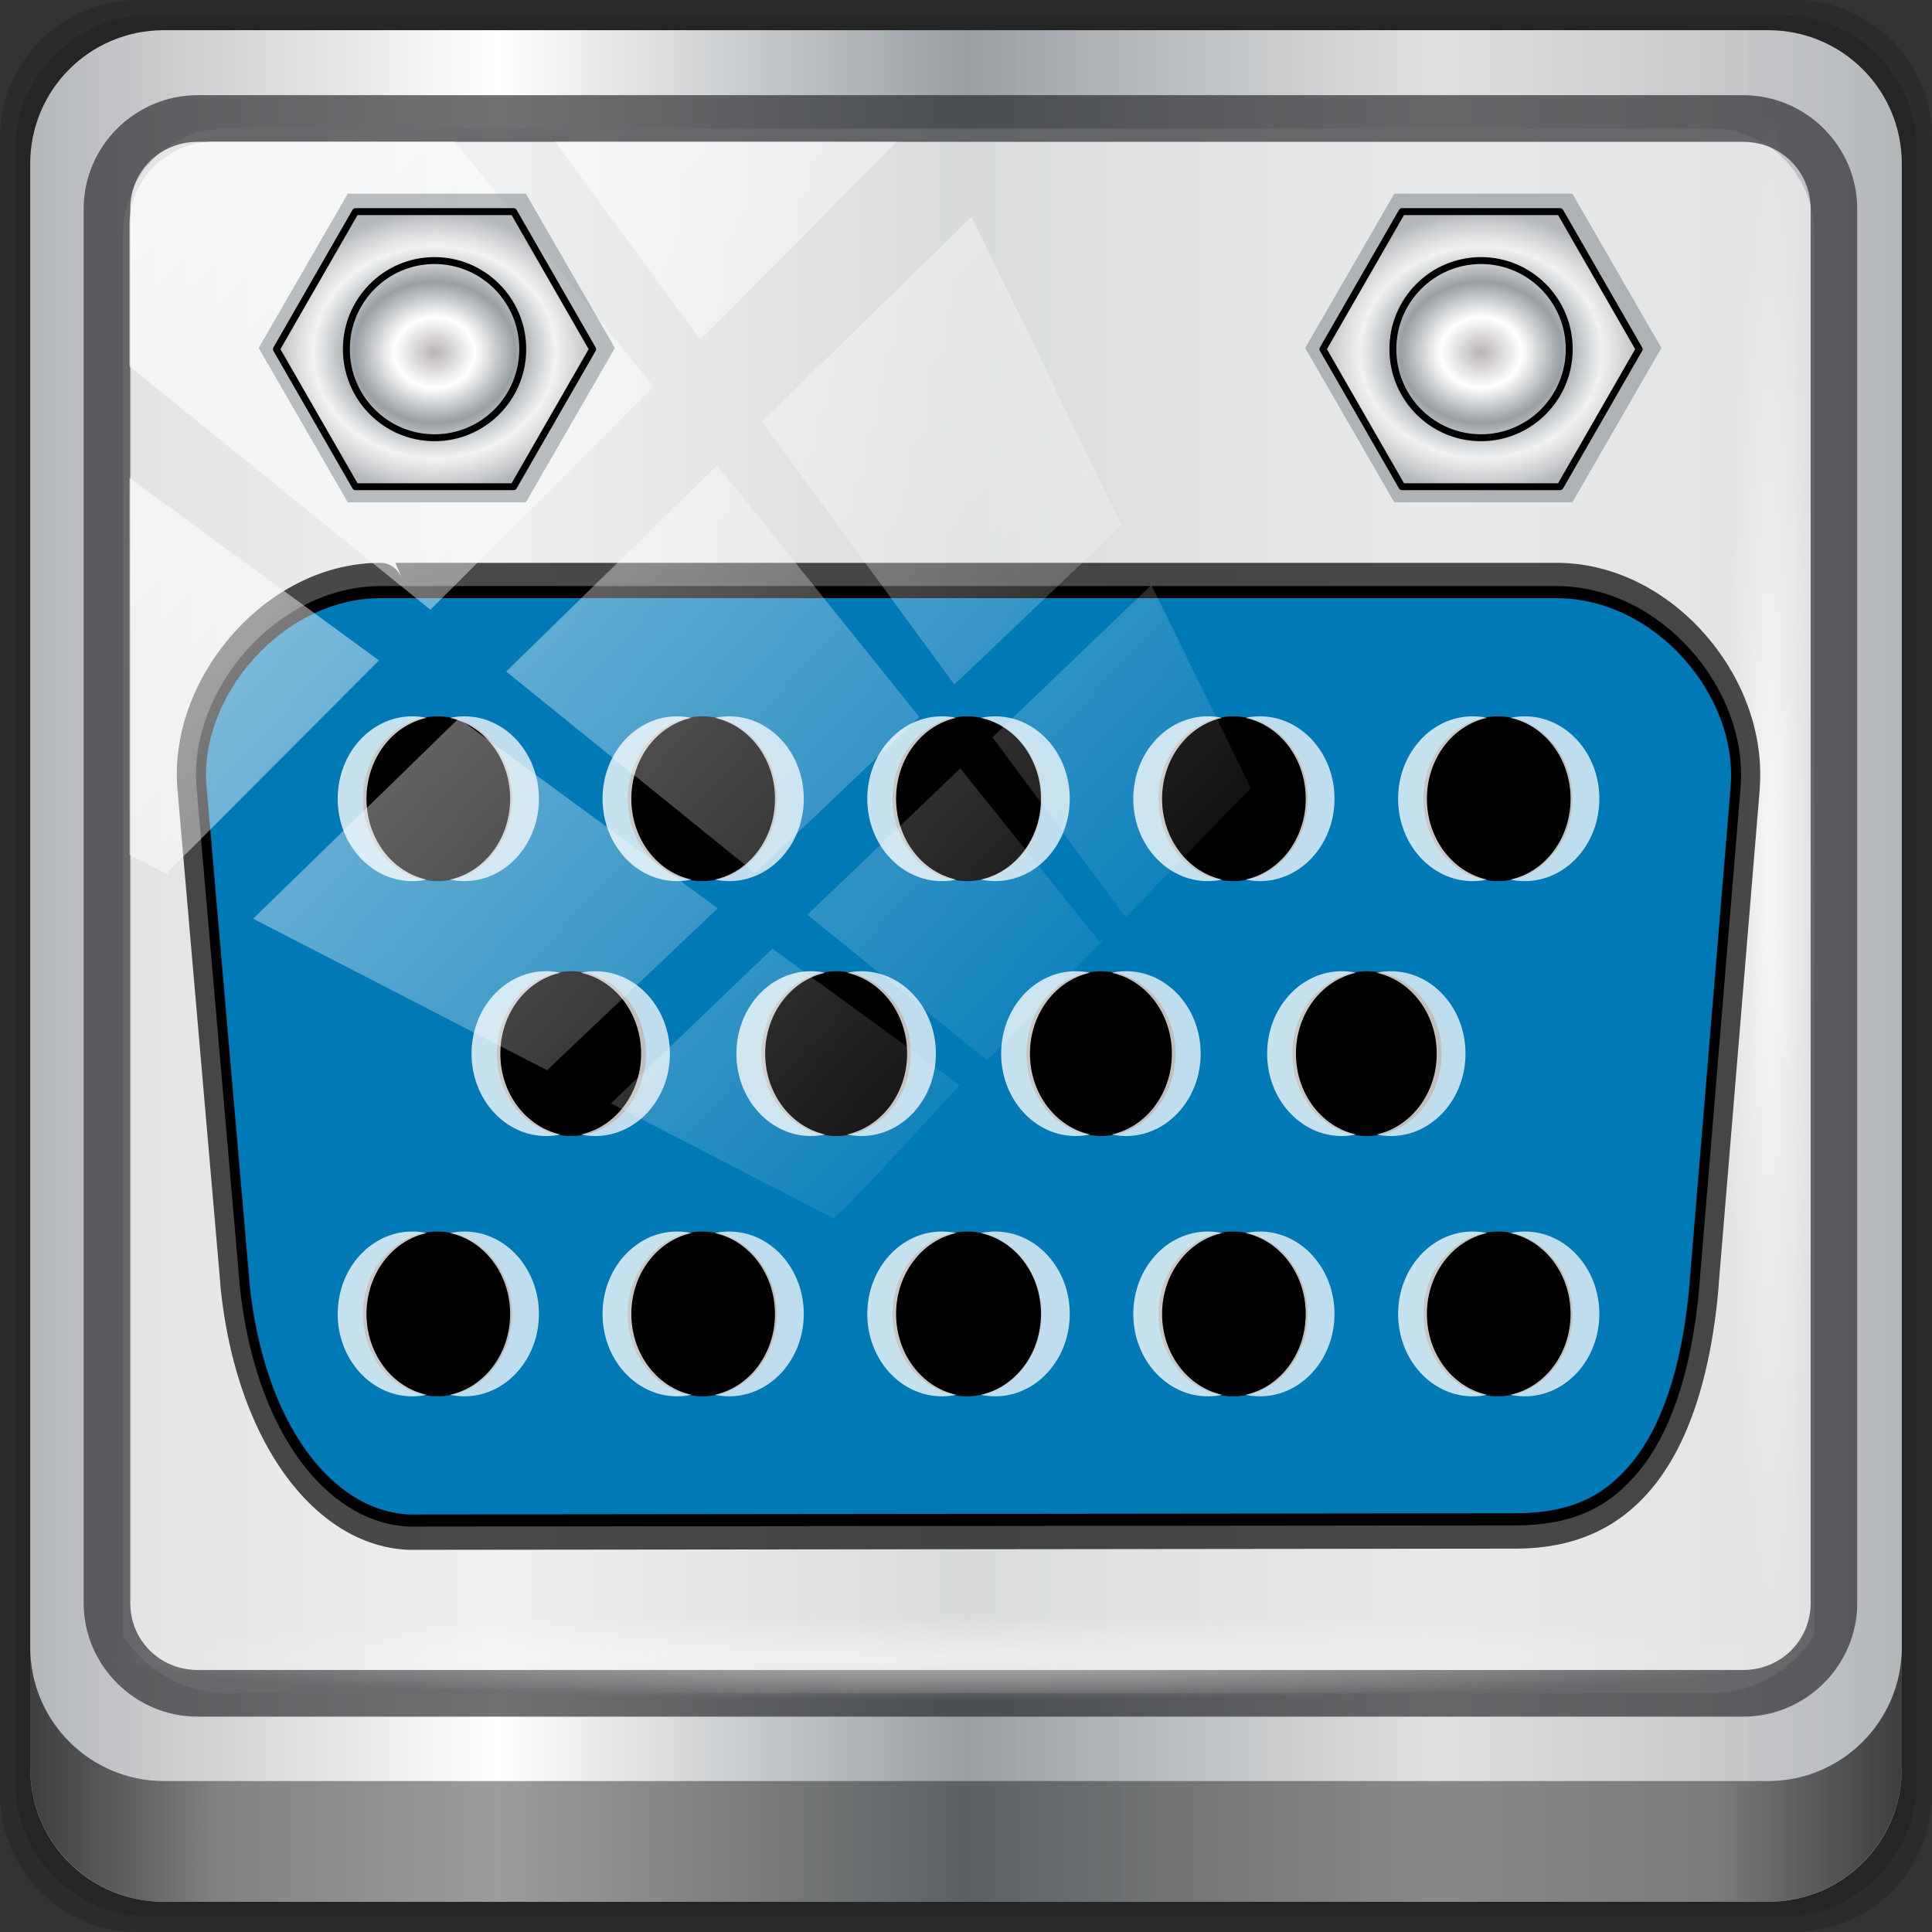 <?xml version="1.0" encoding="UTF-8" standalone="no"?>
<!-- Created with Inkscape (http://www.inkscape.org/) -->

<svg
   xmlns:dc="http://purl.org/dc/elements/1.1/"
   xmlns:cc="http://creativecommons.org/ns#"
   xmlns:rdf="http://www.w3.org/1999/02/22-rdf-syntax-ns#"
   xmlns:svg="http://www.w3.org/2000/svg"
   xmlns="http://www.w3.org/2000/svg"
   xmlns:xlink="http://www.w3.org/1999/xlink"
   xmlns:sodipodi="http://sodipodi.sourceforge.net/DTD/sodipodi-0.dtd"
   xmlns:inkscape="http://www.inkscape.org/namespaces/inkscape"
   width="96"
   height="96"
   viewBox="0 0 96 96"
   version="1.1"
   id="svg1072"
   inkscape:version="0.92.2 5c3e80d, 2017-08-06"
   sodipodi:docname="blueman-serial.svg">
  <rect x="0" y="0" width="96" height="96" fill="#333333" stroke="none"/>
  <defs
     id="defs1066">
    <linearGradient
       id="linearGradient960">
      <stop
         style="stop-color:#b4b7ba;stop-opacity:1"
         offset="0"
         id="stop950" />
      <stop
         id="stop952"
         offset="0.25"
         style="stop-color:#ffffff;stop-opacity:1;" />
      <stop
         id="stop954"
         offset="0.5"
         style="stop-color:#989ea2;stop-opacity:1" />
      <stop
         style="stop-color:#f9fafb;stop-opacity:0.876"
         offset="0.75"
         id="stop956" />
      <stop
         style="stop-color:#b4b7ba;stop-opacity:1"
         offset="1"
         id="stop958" />
    </linearGradient>
    <linearGradient
       id="linearGradient884">
      <stop
         id="stop874"
         offset="0"
         style="stop-color:#bab4b4;stop-opacity:1" />
      <stop
         style="stop-color:#ffffff;stop-opacity:1;"
         offset="0.25"
         id="stop876" />
      <stop
         style="stop-color:#989ea2;stop-opacity:1"
         offset="0.5"
         id="stop878" />
      <stop
         id="stop880"
         offset="0.75"
         style="stop-color:#f9fafb;stop-opacity:0.876" />
      <stop
         id="stop882"
         offset="1"
         style="stop-color:#b4b7ba;stop-opacity:1" />
    </linearGradient>
    <linearGradient
       y2="47"
       x2="90"
       y1="47"
       x1="6"
       gradientTransform="matrix(1.107,0,0,1.107,-4.994,-3.621)"
       gradientUnits="userSpaceOnUse"
       id="linearGradient4071"
       xlink:href="#linearGradient960"
       inkscape:collect="always" />
    <linearGradient
       id="linearGradient6139-0">
      <stop
         style="stop-color:#bab4b4;stop-opacity:1"
         offset="0"
         id="stop6141-2" />
      <stop
         id="stop6151-0"
         offset="0.25"
         style="stop-color:#ffffff;stop-opacity:1;" />
      <stop
         id="stop6147-1"
         offset="0.5"
         style="stop-color:#a29898;stop-opacity:1" />
      <stop
         style="stop-color:#fbf9f9;stop-opacity:1;"
         offset="0.75"
         id="stop6149-4" />
      <stop
         style="stop-color:#bab4b4;stop-opacity:1"
         offset="1"
         id="stop6143-4" />
    </linearGradient>
    <linearGradient
       gradientUnits="userSpaceOnUse"
       y2="88.172"
       x2="94.5"
       y1="88.172"
       x1="1.5"
       id="linearGradient4129"
       xlink:href="#linearGradient3832-0-6-1-1"
       inkscape:collect="always"
       gradientTransform="translate(0.149,0.415)" />
    <linearGradient
       id="linearGradient3832-0-6-1-1">
      <stop
         id="stop3834-6-3-7-1"
         offset="0"
         style="stop-color:#000000;stop-opacity:1;" />
      <stop
         style="stop-color:#000000;stop-opacity:0.588;"
         offset="0.1"
         id="stop3872-2-4" />
      <stop
         id="stop3844-6-2-7-6"
         offset="0.9"
         style="stop-color:#000000;stop-opacity:0.588;" />
      <stop
         id="stop3836-5-0-2-9"
         offset="1"
         style="stop-color:#000000;stop-opacity:1;" />
    </linearGradient>
    <radialGradient
       r="43.199"
       fy="44.893"
       fx="13.948"
       cy="44.893"
       cx="13.948"
       gradientTransform="matrix(0.975,0,0,0.049,34.048,80.582)"
       gradientUnits="userSpaceOnUse"
       id="radialGradient7462"
       xlink:href="#linearGradient3737"
       inkscape:collect="always" />
    <linearGradient
       id="linearGradient3737">
      <stop
         id="stop3739"
         style="stop-color:#ffffff;stop-opacity:1"
         offset="0" />
      <stop
         id="stop3741"
         style="stop-color:#ffffff;stop-opacity:0"
         offset="1" />
    </linearGradient>
    <radialGradient
       r="43.199"
       fy="44.893"
       fx="13.948"
       cy="44.893"
       cx="13.948"
       gradientTransform="matrix(0.888,0,0,0.049,31.96,-90.317)"
       gradientUnits="userSpaceOnUse"
       id="radialGradient7464"
       xlink:href="#linearGradient3737"
       inkscape:collect="always" />
    <linearGradient
       y2="14.514"
       x2="50.528"
       y1="-28.642"
       x1="2.771"
       gradientUnits="userSpaceOnUse"
       id="linearGradient4767"
       xlink:href="#linearGradient3737"
       inkscape:collect="always" />
    <clipPath
       clipPathUnits="userSpaceOnUse"
       id="clipPath4156-4-1">
      <path
         style="opacity:0.6;fill:#ffffff;fill-opacity:1;stroke:none"
         d="m 27.046,-55.695 -14.214,13.321 h 0.061 l 15.653,21.771 10.231,-10.546 C 38.562,-32.302 27.468,-54.819 27.046,-55.695 Z M 9.647,-39.383 -5.241,-25.321 15.988,-7.806 26.372,-18.383 Z m 31.491,12.951 -9.741,9.714 8.945,12.458 7.781,-7.555 z m -49.84,4.379 -13.754,12.982 26.283,13.846 0.061,-0.062 -0.123,-0.062 L 13.599,-5.401 -8.702,-22.053 Z m 38.015,7.401 -9.803,9.775 11.579,9.559 7.628,-7.401 -8.669,-11.009 z m 20.187,5.674 -7.383,7.216 6.188,8.542 5.82,-6.137 z m -32.195,6.322 -9.557,9.498 13.662,7.185 7.934,-7.678 z m 23.312,2.374 -7.107,6.938 8.363,6.907 5.361,-5.674 -0.061,-0.092 -0.092,0.123 -6.464,-8.203 z m -8.73,8.542 -7.505,7.339 10.354,5.458 c 1.397,-1.321 5.675,-6.123 5.851,-6.322 z"
         id="path4158-0-8"
         inkscape:connector-curvature="0" />
    </clipPath>
    <radialGradient
       inkscape:collect="always"
       xlink:href="#linearGradient884"
       id="radialGradient872"
       cx="518.245"
       cy="1012.693"
       fx="518.245"
       fy="1012.693"
       r="12.09"
       gradientTransform="matrix(1,0,0,0.873,0,128.854)"
       gradientUnits="userSpaceOnUse" />
    <radialGradient
       inkscape:collect="always"
       xlink:href="#linearGradient884"
       id="radialGradient886"
       cx="518.245"
       cy="1012.693"
       fx="518.245"
       fy="1012.693"
       r="12.09"
       gradientTransform="matrix(1,0,0,0.873,0,128.854)"
       gradientUnits="userSpaceOnUse" />
    <radialGradient
       inkscape:collect="always"
       xlink:href="#linearGradient884"
       id="radialGradient926"
       gradientUnits="userSpaceOnUse"
       gradientTransform="matrix(1,0,0,0.873,0,128.854)"
       cx="518.245"
       cy="1012.693"
       fx="518.245"
       fy="1012.693"
       r="12.09" />
    <radialGradient
       inkscape:collect="always"
       xlink:href="#linearGradient884"
       id="radialGradient928"
       gradientUnits="userSpaceOnUse"
       gradientTransform="matrix(1,0,0,0.873,0,128.854)"
       cx="518.245"
       cy="1012.693"
       fx="518.245"
       fy="1012.693"
       r="12.09" />
    <radialGradient
       inkscape:collect="always"
       xlink:href="#linearGradient884"
       id="radialGradient944"
       gradientUnits="userSpaceOnUse"
       gradientTransform="matrix(1,0,0,0.873,0,128.854)"
       cx="518.245"
       cy="1012.693"
       fx="518.245"
       fy="1012.693"
       r="12.09" />
    <radialGradient
       inkscape:collect="always"
       xlink:href="#linearGradient884"
       id="radialGradient946"
       gradientUnits="userSpaceOnUse"
       gradientTransform="matrix(1,0,0,0.873,0,128.854)"
       cx="518.245"
       cy="1012.693"
       fx="518.245"
       fy="1012.693"
       r="12.09" />
    <radialGradient
       inkscape:collect="always"
       xlink:href="#linearGradient884"
       id="radialGradient948"
       gradientUnits="userSpaceOnUse"
       gradientTransform="matrix(1,0,0,0.873,0,128.854)"
       cx="518.245"
       cy="1012.693"
       fx="518.245"
       fy="1012.693"
       r="12.09" />
  </defs>
  <sodipodi:namedview
     id="base"
     pagecolor="#ffffff"
     bordercolor="#666666"
     borderopacity="1.0"
     inkscape:pageopacity="0.0"
     inkscape:pageshadow="2"
     inkscape:zoom="7.28125"
     inkscape:cx="48"
     inkscape:cy="58.987124"
     inkscape:document-units="px"
     inkscape:current-layer="g2574"
     showgrid="false"
     inkscape:showpageshadow="false"
     units="px"
     inkscape:lockguides="false"
     inkscape:window-width="1280"
     inkscape:window-height="947"
     inkscape:window-x="0"
     inkscape:window-y="19"
     inkscape:window-maximized="1"
     inkscape:snap-global="false" />
  <g
     inkscape:label="Livello 1"
     inkscape:groupmode="layer"
     id="layer1"
     transform="translate(0,-1026.52)">
    <g
       transform="translate(-0.149,1026.105)"
       style="display:inline"
       id="g2574">
      <path
         inkscape:connector-curvature="0"
         id="path3288"
         d="M 89.292,0.415 H 7.006 c -3.799,0 -6.857,3.058 -6.857,6.857 V 89.558 c 0,3.799 3.058,6.857 6.857,6.857 H 89.292 c 3.799,0 6.857,-3.058 6.857,-6.857 V 7.272 c 0,-3.799 -3.058,-6.857 -6.857,-6.857 z"
         style="display:inline;opacity:0.15;fill:#000000;fill-opacity:1;fill-rule:nonzero;stroke:none" />
      <path
         style="display:inline;opacity:0.15;fill:#000000;fill-opacity:1;fill-rule:nonzero;stroke:none"
         d="M 88.649,1.165 H 7.649 c -3.739,0 -6.75,3.01 -6.75,6.75 V 88.915 c 0,3.74 3.011,6.75 6.75,6.75 H 88.649 c 3.74,0 6.75,-3.01 6.75,-6.75 V 7.915 c 0,-3.739 -3.01,-6.75 -6.75,-6.75 z"
         id="path4085"
         inkscape:connector-curvature="0" />
      <path
         inkscape:connector-curvature="0"
         id="rect4251-1"
         d="M 88.006,1.915 H 8.292 c -3.68,0 -6.643,2.963 -6.643,6.643 V 88.272 c 0,3.68 2.963,6.643 6.643,6.643 H 88.006 c 3.68,0 6.643,-2.963 6.643,-6.643 V 8.558 c 0,-3.68 -2.963,-6.643 -6.643,-6.643 z"
         style="display:inline;fill:url(#linearGradient4071);fill-opacity:1.0;fill-rule:nonzero;stroke:none" />
      <path
         sodipodi:nodetypes="sscccsccscccsss"
         inkscape:connector-curvature="0"
         id="path3400-6"
         d="m 11.39,6.802 c -2.856,0 -5.124,2.323 -5.124,5.25 v 21.756 7.35 40.526 c 1.097,1.71 2.969,2.855 5.124,2.855 h 4.099 65.589 4.099 c 2.155,0 4.027,-1.145 5.124,-2.855 V 41.159 33.808 12.052 c 0,-2.927 -2.268,-5.25 -5.124,-5.25 z"
         style="display:inline;opacity:0.779;fill:#eaeced;fill-opacity:1;fill-rule:nonzero;stroke:none;stroke-width:1.037" />
      <path
         style="color:#000000;font-style:normal;font-variant:normal;font-weight:normal;font-stretch:normal;font-size:medium;line-height:normal;font-family:Sans;-inkscape-font-specification:Sans;text-indent:0;text-align:start;text-decoration:none;text-decoration-line:none;letter-spacing:normal;word-spacing:normal;text-transform:none;writing-mode:lr-tb;direction:ltr;baseline-shift:baseline;text-anchor:start;display:inline;overflow:visible;visibility:visible;fill:#1f2124;fill-opacity:0.633;stroke:none;stroke-width:2.376;marker:none;enable-background:accumulate"
         d="m 9.974,5.144 c -3.117,0 -5.668,2.54 -5.668,5.646 v 69.278 c 0,3.106 2.551,5.646 5.668,5.646 H 86.766 c 3.117,0 5.668,-2.54 5.668,-5.646 V 10.79 c 0,-3.106 -2.551,-5.646 -5.668,-5.646 z m 0,2.319 H 86.766 c 1.888,0 3.352,1.48 3.352,3.327 v 69.278 c 0,1.846 -1.464,3.327 -3.352,3.327 H 9.974 c -1.888,0 -3.352,-1.48 -3.352,-3.327 V 10.79 c 0,-1.846 1.464,-3.327 3.352,-3.327 z"
         id="path4989"
         inkscape:connector-curvature="0" />
      <path
         id="path4118"
         d="m 1.649,82.259 v 6 c 0,3.68 2.976,6.656 6.656,6.656 H 87.993 c 3.68,0 6.656,-2.976 6.656,-6.656 v -6 c 0,3.68 -2.976,6.656 -6.656,6.656 H 8.305 c -3.68,0 -6.656,-2.976 -6.656,-6.656 z"
         style="display:inline;opacity:0.658;fill:url(#linearGradient4129);fill-opacity:1;fill-rule:nonzero;stroke:none"
         inkscape:connector-curvature="0" />
      <rect
         ry="4.25"
         rx="0"
         y="80.665"
         x="5.524"
         height="4.25"
         width="84.25"
         id="rect4131"
         style="opacity:0.55;fill:url(#radialGradient7462);fill-opacity:1;stroke:none" />
      <rect
         transform="rotate(90)"
         style="opacity:0.669;fill:url(#radialGradient7464);fill-opacity:1;stroke:none"
         id="rect4141"
         width="76.75"
         height="4.25"
         x="5.975"
         y="-90.234"
         rx="0"
         ry="4.25" />
      <g
         style="display:inline"
         id="g973"
         transform="matrix(0.3,0,0,0.364,-49.414,-269.041)">
        <path
           style="color:#000000;font-style:normal;font-variant:normal;font-weight:normal;font-stretch:normal;font-size:medium;line-height:normal;font-family:sans-serif;font-variant-ligatures:normal;font-variant-position:normal;font-variant-caps:normal;font-variant-numeric:normal;font-variant-alternates:normal;font-feature-settings:normal;text-indent:0;text-align:start;text-decoration:none;text-decoration-line:none;text-decoration-style:solid;text-decoration-color:#000000;letter-spacing:normal;word-spacing:normal;text-transform:none;writing-mode:lr-tb;direction:ltr;text-orientation:mixed;dominant-baseline:auto;baseline-shift:baseline;text-anchor:start;white-space:normal;shape-padding:0;clip-rule:nonzero;display:inline;overflow:visible;visibility:visible;opacity:1;isolation:auto;mix-blend-mode:normal;color-interpolation:sRGB;color-interpolation-filters:linearRGB;solid-color:#000000;solid-opacity:1;vector-effect:none;fill:#000000;fill-opacity:0.694;fill-rule:nonzero;stroke:none;stroke-width:8;stroke-linecap:round;stroke-linejoin:round;stroke-miterlimit:4;stroke-dasharray:none;stroke-dashoffset:0;stroke-opacity:1;color-rendering:auto;image-rendering:auto;shape-rendering:auto;text-rendering:auto;enable-background:accumulate"
           d="m 228.27,817.094 c -9.512,0 -18.167,3.881 -24.361,9.598 -6.195,5.716 -10.136,13.447 -9.297,21.406 l 7.072,67.207 v -0.047 a 4,4 0 0 0 0.027,0.473 c 2.488,20.94 15.335,35.494 31.084,36.096 a 4,4 0 0 0 0.152,0.004 h 0.324 0.16 a 4,4 0 0 0 0.004,0 l 182.779,-0.164 c 10.55,-0.009 17.683,-3.246 22.85,-8.482 5.34,-5.406 9.456,-14.216 10.811,-27.355 a 4,4 0 0 0 0.019,-0.398 v 0.029 l 6.76,-67.219 a 4,4 0 0 0 0.019,-0.398 v -0.164 l -0.019,0.4 c 0.807,-8.023 -3.113,-15.773 -9.307,-21.469 -6.194,-5.695 -14.843,-9.516 -24.354,-9.516 h -192.305 l 1.123,2.145 a 4,4 0 0 0 -3.543,-2.145 z m 0,8 h 194.725 c 7.344,0 14.182,3.03 18.939,7.404 4.757,4.375 7.249,9.915 6.76,14.779 a 4,4 0 0 0 -0.019,0.4 v -0.037 l -6.758,67.217 a 4,4 0 0 0 -0.012,0.223 c -1.231,11.812 -4.819,18.725 -8.531,22.482 a 4,4 0 0 0 -0.002,0.002 c -3.936,3.989 -8.06,6.094 -17.162,6.102 l -182.779,0.164 h -0.158 -0.184 c -10.93,-0.426 -21.223,-10.772 -23.416,-28.947 a 4,4 0 0 0 -0.012,-0.207 l -7.094,-67.416 a 4,4 0 0 0 0,-0.002 c -0.498,-4.72 1.991,-10.282 6.766,-14.688 4.775,-4.406 11.63,-7.477 18.938,-7.477 z"
           id="path947"
           inkscape:connector-curvature="0" />
        <path
           d="m 228.271,821.097 c -16.824,0 -31.019,13.91 -29.685,26.585 l 7.095,67.418 v 0.162 c 2.33,19.591 13.915,32.06 27.269,32.569 -0.027,0 0.192,0 0.322,0 0.064,0 0.048,0 0.16,0 l 182.779,-0.162 c 9.825,-0.005 15.452,-2.677 20.004,-7.289 4.533,-4.586 8.389,-12.453 9.681,-24.955 v -0.162 l 6.778,-67.418 c 0,-0.059 0,-0.115 0,-0.162 1.3,-12.885 -12.829,-26.585 -29.679,-26.585 H 228.271"
           style="fill:#ffffff;fill-opacity:1;fill-rule:nonzero;stroke:none;stroke-width:2.663"
           id="path11525"
           inkscape:connector-curvature="0" />
        <path
           inkscape:connector-curvature="0"
           id="path11529"
           style="fill:#0079b7;fill-opacity:1;stroke:#000000;stroke-width:1.653;stroke-linecap:round;stroke-linejoin:round;stroke-miterlimit:4;stroke-dasharray:none;stroke-opacity:1"
           d="m 228.269,821.094 c -16.82,0 -31.017,13.905 -29.68,26.584 l 7.095,67.417 v 0.163 c 2.328,19.593 13.913,32.062 27.265,32.571 -0.024,0 0.194,0 0.324,0 0.064,0 0.048,0 0.16,0 l 182.78,-0.163 c 9.826,-0.008 15.454,-2.68 20.006,-7.293 4.53,-4.586 8.389,-12.455 9.677,-24.956 v -0.16 l 6.778,-67.417 c 0,-0.059 0,-0.115 0,-0.163 1.297,-12.888 -12.826,-26.584 -29.68,-26.584 h -194.724 z" />
        <g
           transform="translate(-3.447,2.784)"
           id="g964">
          <path
             sodipodi:nodetypes="ssssssssssssssssssssssssssssssssssssssssssssssssssssssssssssssssssssss"
             inkscape:connector-curvature="0"
             id="path11531"
             style="fill:#000000;fill-opacity:1;fill-rule:nonzero;stroke:none;stroke-width:3.023"
             d="m 253.482,846.517 c 0,6.21 -5.532,11.246 -12.363,11.246 -6.825,0 -12.357,-5.036 -12.357,-11.246 0,-6.218 5.532,-11.254 12.357,-11.254 6.831,0 12.363,5.036 12.363,11.254 z m 43.852,0 c 0,6.21 -5.532,11.246 -12.351,11.246 -6.825,0 -12.354,-5.036 -12.354,-11.246 0,-6.218 5.529,-11.254 12.354,-11.254 6.818,0 12.351,5.036 12.351,11.254 z m 43.864,0 c 0,6.21 -5.532,11.246 -12.357,11.246 -6.831,0 -12.36,-5.036 -12.36,-11.246 0,-6.218 5.529,-11.254 12.36,-11.254 6.825,0 12.357,5.036 12.357,11.254 z m 44.055,0 c 0,6.21 -5.529,11.246 -12.36,11.246 -6.828,0 -12.357,-5.036 -12.357,-11.246 0,-6.218 5.529,-11.254 12.357,-11.254 6.831,0 12.36,5.036 12.36,11.254 z m 43.858,0 c 0,6.21 -5.535,11.246 -12.36,11.246 -6.818,0 -12.351,-5.036 -12.351,-11.246 0,-6.218 5.532,-11.254 12.351,-11.254 6.825,0 12.36,5.036 12.36,11.254 z m -175.629,70.326 c 0,6.213 -5.532,11.249 -12.363,11.249 -6.825,0 -12.357,-5.036 -12.357,-11.249 0,-6.207 5.532,-11.251 12.357,-11.251 6.831,0 12.363,5.044 12.363,11.251 z m 43.852,0 c 0,6.213 -5.532,11.249 -12.351,11.249 -6.825,0 -12.354,-5.036 -12.354,-11.249 0,-6.207 5.529,-11.251 12.354,-11.251 6.818,0 12.351,5.044 12.351,11.251 z m 43.864,0 c 0,6.213 -5.532,11.249 -12.357,11.249 -6.831,0 -12.36,-5.036 -12.36,-11.249 0,-6.207 5.529,-11.251 12.36,-11.251 6.825,0 12.357,5.044 12.357,11.251 z m 44.055,0 c 0,6.213 -5.529,11.249 -12.36,11.249 -6.828,0 -12.357,-5.036 -12.357,-11.249 0,-6.207 5.529,-11.251 12.357,-11.251 6.831,0 12.36,5.044 12.36,11.251 z m 43.858,0 c 0,6.213 -5.535,11.249 -12.36,11.249 -6.818,0 -12.351,-5.036 -12.351,-11.249 0,-6.207 5.532,-11.251 12.351,-11.251 6.825,0 12.36,5.044 12.36,11.251 z M 275.649,881.31 c 0,6.204 -5.529,11.249 -12.354,11.249 -6.828,0 -12.363,-5.044 -12.363,-11.249 0,-6.213 5.535,-11.251 12.363,-11.251 6.825,0 12.354,5.039 12.354,11.251 z m 43.864,0 c 0,6.204 -5.542,11.249 -12.36,11.249 -6.825,0 -12.357,-5.044 -12.357,-11.249 0,-6.213 5.532,-11.251 12.357,-11.251 6.818,0 12.36,5.039 12.36,11.251 z m 43.858,0 c 0,6.204 -5.529,11.249 -12.36,11.249 -6.828,0 -12.36,-5.044 -12.36,-11.249 0,-6.213 5.532,-11.251 12.36,-11.251 6.831,0 12.36,5.039 12.36,11.251 z m 44.055,0 c 0,6.204 -5.529,11.249 -12.36,11.249 -6.825,0 -12.357,-5.044 -12.357,-11.249 0,-6.213 5.532,-11.251 12.357,-11.251 6.831,0 12.36,5.039 12.36,11.251 z" />
          <path
             sodipodi:nodetypes="ssscscsssscscsssscscsssscscsssscscsssscscsssscscsssscscsssscscsssscscsssscscsssscscsssscscsssscscs"
             inkscape:connector-curvature="0"
             id="path934"
             d="m 236.944,835.264 c -6.825,0 -12.355,5.036 -12.355,11.254 0,6.21 5.531,11.244 12.355,11.244 0.817,0 1.615,-0.076 2.387,-0.213 -5.683,-1.011 -9.973,-5.563 -9.973,-11.031 0,-5.475 4.289,-10.03 9.973,-11.041 -0.772,-0.137 -1.571,-0.213 -2.387,-0.213 z m 43.865,0 c -6.825,0 -12.353,5.036 -12.353,11.254 0,6.21 5.528,11.244 12.353,11.244 0.816,0 1.613,-0.075 2.385,-0.213 -5.682,-1.012 -9.968,-5.564 -9.968,-11.031 0,-5.474 4.286,-10.029 9.968,-11.041 -0.772,-0.138 -1.569,-0.213 -2.385,-0.213 z m 43.858,0 c -6.831,0 -12.36,5.036 -12.36,11.254 0,6.21 5.529,11.244 12.36,11.244 0.816,0 1.613,-0.076 2.385,-0.213 -5.687,-1.011 -9.975,-5.563 -9.975,-11.031 0,-5.475 4.288,-10.03 9.975,-11.041 -0.772,-0.137 -1.569,-0.213 -2.385,-0.213 z m 44.053,0 c -6.828,0 -12.358,5.036 -12.358,11.254 0,6.21 5.53,11.244 12.358,11.244 0.817,0 1.613,-0.076 2.385,-0.213 -5.685,-1.011 -9.973,-5.563 -9.973,-11.031 0,-5.475 4.288,-10.03 9.973,-11.041 -0.772,-0.137 -1.568,-0.213 -2.385,-0.213 z m 43.858,0 c -6.818,0 -12.351,5.036 -12.351,11.254 0,6.21 5.532,11.244 12.351,11.244 0.817,0 1.612,-0.075 2.385,-0.213 -5.678,-1.012 -9.966,-5.564 -9.966,-11.031 0,-5.474 4.288,-10.029 9.966,-11.041 -0.772,-0.138 -1.568,-0.213 -2.385,-0.213 z m -153.457,34.795 c -6.828,0 -12.362,5.039 -12.362,11.252 0,6.204 5.534,11.248 12.362,11.248 0.816,0 1.613,-0.078 2.385,-0.215 -5.686,-1.013 -9.978,-5.57 -9.978,-11.033 0,-5.47 4.291,-10.027 9.978,-11.039 -0.772,-0.137 -1.569,-0.213 -2.385,-0.213 z m 43.858,0 c -6.825,0 -12.355,5.039 -12.355,11.252 0,6.204 5.531,11.248 12.355,11.248 0.816,0 1.613,-0.077 2.385,-0.215 -5.682,-1.014 -9.971,-5.571 -9.971,-11.033 0,-5.469 4.288,-10.026 9.971,-11.039 -0.772,-0.138 -1.569,-0.213 -2.385,-0.213 z m 43.858,0 c -6.828,0 -12.36,5.039 -12.36,11.252 0,6.204 5.532,11.248 12.36,11.248 0.817,0 1.615,-0.078 2.387,-0.215 -5.686,-1.013 -9.977,-5.57 -9.977,-11.033 0,-5.47 4.292,-10.027 9.977,-11.039 -0.772,-0.137 -1.571,-0.213 -2.387,-0.213 z m 44.056,0 c -6.825,0 -12.358,5.039 -12.358,11.252 0,6.204 5.533,11.248 12.358,11.248 0.817,0 1.614,-0.077 2.387,-0.215 -5.684,-1.013 -9.975,-5.57 -9.975,-11.033 0,-5.47 4.292,-10.027 9.975,-11.039 -0.773,-0.138 -1.57,-0.213 -2.387,-0.213 z m -153.948,35.534 c -6.825,0 -12.355,5.043 -12.355,11.25 0,6.213 5.531,11.248 12.355,11.248 0.817,0 1.615,-0.076 2.387,-0.213 -5.683,-1.012 -9.973,-5.565 -9.973,-11.035 0,-5.465 4.289,-10.024 9.973,-11.037 -0.772,-0.138 -1.571,-0.213 -2.387,-0.213 z m 43.865,0 c -6.825,0 -12.353,5.043 -12.353,11.25 0,6.213 5.528,11.248 12.353,11.248 0.816,0 1.613,-0.075 2.385,-0.213 -5.682,-1.012 -9.968,-5.566 -9.968,-11.035 0,-5.464 4.286,-10.023 9.968,-11.037 -0.772,-0.138 -1.569,-0.213 -2.385,-0.213 z m 43.858,0 c -6.831,0 -12.36,5.043 -12.36,11.25 0,6.213 5.529,11.248 12.36,11.248 0.816,0 1.613,-0.076 2.385,-0.213 -5.687,-1.012 -9.975,-5.565 -9.975,-11.035 0,-5.465 4.288,-10.024 9.975,-11.037 -0.772,-0.138 -1.569,-0.213 -2.385,-0.213 z m 44.053,0 c -6.828,0 -12.358,5.043 -12.358,11.25 0,6.213 5.53,11.248 12.358,11.248 0.817,0 1.613,-0.076 2.385,-0.213 -5.685,-1.012 -9.973,-5.565 -9.973,-11.035 0,-5.465 4.288,-10.024 9.973,-11.037 -0.772,-0.138 -1.568,-0.213 -2.385,-0.213 z m 43.858,0 c -6.818,0 -12.351,5.043 -12.351,11.25 0,6.213 5.532,11.248 12.351,11.248 0.817,0 1.612,-0.075 2.385,-0.213 -5.678,-1.012 -9.966,-5.566 -9.966,-11.035 0,-5.464 4.288,-10.023 9.966,-11.037 -0.772,-0.138 -1.568,-0.213 -2.385,-0.213 z"
             style="opacity:0.779;fill:#ffffff;fill-opacity:1;fill-rule:nonzero;stroke:none;stroke-width:3.023" />
          <path
             sodipodi:nodetypes="ssscscsssscscsssscscsssscscsssscscsssscscsssscscsssscscsssscscsssscscsssscscsssscscsssscscsssscscs"
             style="opacity:0.747;fill:#ffffff;fill-opacity:1;fill-rule:nonzero;stroke:none;stroke-width:3.023"
             d="m 421.207,835.264 c 6.825,0 12.355,5.036 12.355,11.254 0,6.21 -5.531,11.244 -12.355,11.244 -0.817,0 -1.615,-0.076 -2.387,-0.213 5.684,-1.011 9.973,-5.563 9.973,-11.031 0,-5.475 -4.289,-10.03 -9.973,-11.041 0.772,-0.137 1.571,-0.213 2.387,-0.213 z m -43.865,0 c 6.825,0 12.353,5.036 12.353,11.254 0,6.21 -5.528,11.244 -12.353,11.244 -0.816,0 -1.613,-0.075 -2.385,-0.213 5.682,-1.012 9.968,-5.564 9.968,-11.031 0,-5.474 -4.286,-10.029 -9.968,-11.041 0.772,-0.138 1.569,-0.213 2.385,-0.213 z m -43.858,0 c 6.831,0 12.36,5.036 12.36,11.254 0,6.21 -5.529,11.244 -12.36,11.244 -0.816,0 -1.613,-0.076 -2.385,-0.213 5.687,-1.011 9.975,-5.563 9.975,-11.031 0,-5.475 -4.288,-10.03 -9.975,-11.041 0.772,-0.137 1.569,-0.213 2.385,-0.213 z m -44.053,0 c 6.828,0 12.358,5.036 12.358,11.254 0,6.21 -5.53,11.244 -12.358,11.244 -0.817,0 -1.613,-0.076 -2.385,-0.213 5.685,-1.011 9.973,-5.563 9.973,-11.031 0,-5.475 -4.288,-10.03 -9.973,-11.041 0.772,-0.137 1.568,-0.213 2.385,-0.213 z m -43.858,0 c 6.818,0 12.351,5.036 12.351,11.254 0,6.21 -5.532,11.244 -12.351,11.244 -0.817,0 -1.612,-0.075 -2.385,-0.213 5.678,-1.012 9.966,-5.564 9.966,-11.031 0,-5.474 -4.288,-10.029 -9.966,-11.041 0.772,-0.138 1.568,-0.213 2.385,-0.213 z m 153.457,34.795 c 6.828,0 12.362,5.039 12.362,11.252 0,6.204 -5.534,11.248 -12.362,11.248 -0.816,0 -1.613,-0.078 -2.385,-0.215 5.686,-1.013 9.978,-5.57 9.978,-11.033 0,-5.47 -4.291,-10.027 -9.978,-11.039 0.772,-0.137 1.569,-0.213 2.385,-0.213 z m -43.858,0 c 6.825,0 12.355,5.039 12.355,11.252 0,6.204 -5.531,11.248 -12.355,11.248 -0.816,0 -1.613,-0.077 -2.385,-0.215 5.682,-1.014 9.971,-5.571 9.971,-11.033 0,-5.469 -4.288,-10.026 -9.971,-11.039 0.772,-0.138 1.569,-0.213 2.385,-0.213 z m -43.858,0 c 6.828,0 12.36,5.039 12.36,11.252 0,6.204 -5.532,11.248 -12.36,11.248 -0.817,0 -1.615,-0.078 -2.387,-0.215 5.686,-1.013 9.978,-5.57 9.978,-11.033 0,-5.47 -4.292,-10.027 -9.978,-11.039 0.772,-0.137 1.571,-0.213 2.387,-0.213 z m -44.056,0 c 6.825,0 12.358,5.039 12.358,11.252 0,6.204 -5.533,11.248 -12.358,11.248 -0.817,0 -1.614,-0.077 -2.387,-0.215 5.683,-1.013 9.975,-5.57 9.975,-11.033 0,-5.47 -4.292,-10.027 -9.975,-11.039 0.773,-0.138 1.57,-0.213 2.387,-0.213 z m 153.948,35.534 c 6.825,0 12.355,5.043 12.355,11.25 0,6.213 -5.531,11.248 -12.355,11.248 -0.817,0 -1.615,-0.076 -2.387,-0.213 5.684,-1.012 9.973,-5.565 9.973,-11.035 0,-5.465 -4.289,-10.024 -9.973,-11.037 0.772,-0.138 1.571,-0.213 2.387,-0.213 z m -43.865,0 c 6.825,0 12.353,5.043 12.353,11.25 0,6.213 -5.528,11.248 -12.353,11.248 -0.816,0 -1.613,-0.075 -2.385,-0.213 5.682,-1.012 9.968,-5.566 9.968,-11.035 0,-5.464 -4.286,-10.023 -9.968,-11.037 0.772,-0.138 1.569,-0.213 2.385,-0.213 z m -43.858,0 c 6.831,0 12.36,5.043 12.36,11.25 0,6.213 -5.529,11.248 -12.36,11.248 -0.816,0 -1.613,-0.076 -2.385,-0.213 5.687,-1.012 9.975,-5.565 9.975,-11.035 0,-5.465 -4.288,-10.024 -9.975,-11.037 0.772,-0.138 1.569,-0.213 2.385,-0.213 z m -44.053,0 c 6.828,0 12.358,5.043 12.358,11.25 0,6.213 -5.53,11.248 -12.358,11.248 -0.817,0 -1.613,-0.076 -2.385,-0.213 5.685,-1.012 9.973,-5.565 9.973,-11.035 0,-5.465 -4.288,-10.024 -9.973,-11.037 0.772,-0.138 1.568,-0.213 2.385,-0.213 z m -43.858,0 c 6.818,0 12.351,5.043 12.351,11.25 0,6.213 -5.532,11.248 -12.351,11.248 -0.817,0 -1.612,-0.075 -2.385,-0.213 5.678,-1.012 9.966,-5.566 9.966,-11.035 0,-5.464 -4.288,-10.023 -9.966,-11.037 0.772,-0.138 1.568,-0.213 2.385,-0.213 z"
             id="path951"
             inkscape:connector-curvature="0" />
        </g>
      </g>
      <rect
         clip-path="url(#clipPath4156-4-1)"
         ry="3.957"
         rx="3.957"
         y="-30"
         x="2"
         height="69.024"
         width="75.966"
         id="rect4146"
         style="opacity:0.676;fill:url(#linearGradient4767);fill-opacity:1;stroke:none"
         transform="matrix(1.069,0,0,1.048,4.444,38.894)" />
      <g
         id="g924"
         transform="translate(0,2)">
        <g
           style="fill:#515b5f;fill-opacity:0.368;stroke:none"
           inkscape:label="Layer 1"
           id="g892"
           transform="matrix(0.748,0,0,0.745,-365.794,-738.75)">
          <path
             d="m 524.845,1012.692 c 0,3.661 -2.956,6.63 -6.6,6.63 -3.644,0 -6.597,-2.969 -6.597,-6.63 0,-3.661 2.954,-6.628 6.597,-6.628 3.644,0 6.6,2.967 6.6,6.628 z m -0.683,10.294 h -11.831 l -5.917,-10.294 5.917,-10.292 h 11.831 l 5.915,10.292 z"
             style="fill:#515b5f;fill-opacity:0.368;stroke:none;stroke-width:0.518;stroke-linecap:round;stroke-linejoin:round;stroke-miterlimit:4;stroke-dasharray:none;stroke-opacity:1"
             id="path888"
             inkscape:connector-curvature="0" />
          <g
             style="fill:#515b5f;fill-opacity:0.368;stroke:none"
             transform="matrix(1,0,0,1.154,0,-125.868)"
             id="g890" />
        </g>
        <g
           transform="matrix(0.664,0,0,0.664,-322.374,-656.664)"
           id="g1027"
           inkscape:label="Layer 1"
           style="fill:url(#radialGradient886);fill-opacity:1">
          <path
             inkscape:connector-curvature="0"
             id="path1023"
             style="fill:url(#radialGradient926);fill-opacity:1;stroke:#000000;stroke-width:0.518;stroke-linecap:round;stroke-linejoin:round;stroke-miterlimit:4;stroke-dasharray:none;stroke-opacity:1"
             d="m 524.845,1012.692 c 0,3.661 -2.956,6.63 -6.6,6.63 -3.644,0 -6.597,-2.969 -6.597,-6.63 0,-3.661 2.954,-6.628 6.597,-6.628 3.644,0 6.6,2.967 6.6,6.628 z m -0.683,10.294 h -11.831 l -5.917,-10.294 5.917,-10.292 h 11.831 l 5.915,10.292 z" />
          <g
             id="g1025"
             transform="matrix(1,0,0,1.154,0,-125.868)"
             style="fill:url(#radialGradient928);fill-opacity:1" />
        </g>
      </g>
      <g
         transform="translate(52,2)"
         id="g942">
        <g
           transform="matrix(0.748,0,0,0.745,-365.794,-738.75)"
           id="g934"
           inkscape:label="Layer 1"
           style="fill:#515b5f;fill-opacity:0.368;stroke:none">
          <path
             inkscape:connector-curvature="0"
             id="path930"
             style="fill:#515b5f;fill-opacity:0.368;stroke:none;stroke-width:0.518;stroke-linecap:round;stroke-linejoin:round;stroke-miterlimit:4;stroke-dasharray:none;stroke-opacity:1"
             d="m 524.845,1012.692 c 0,3.661 -2.956,6.63 -6.6,6.63 -3.644,0 -6.597,-2.969 -6.597,-6.63 0,-3.661 2.954,-6.628 6.597,-6.628 3.644,0 6.6,2.967 6.6,6.628 z m -0.683,10.294 h -11.831 l -5.917,-10.294 5.917,-10.292 h 11.831 l 5.915,10.292 z" />
          <g
             id="g932"
             transform="matrix(1,0,0,1.154,0,-125.868)"
             style="fill:#515b5f;fill-opacity:0.368;stroke:none" />
        </g>
        <g
           style="fill:url(#radialGradient948);fill-opacity:1"
           inkscape:label="Layer 1"
           id="g940"
           transform="matrix(0.664,0,0,0.664,-322.374,-656.664)">
          <path
             d="m 524.845,1012.692 c 0,3.661 -2.956,6.63 -6.6,6.63 -3.644,0 -6.597,-2.969 -6.597,-6.63 0,-3.661 2.954,-6.628 6.597,-6.628 3.644,0 6.6,2.967 6.6,6.628 z m -0.683,10.294 h -11.831 l -5.917,-10.294 5.917,-10.292 h 11.831 l 5.915,10.292 z"
             style="fill:url(#radialGradient944);fill-opacity:1;stroke:#000000;stroke-width:0.518;stroke-linecap:round;stroke-linejoin:round;stroke-miterlimit:4;stroke-dasharray:none;stroke-opacity:1"
             id="path936"
             inkscape:connector-curvature="0" />
          <g
             style="fill:url(#radialGradient946);fill-opacity:1"
             transform="matrix(1,0,0,1.154,0,-125.868)"
             id="g938" />
        </g>
      </g>
    </g>
  </g>
</svg>
